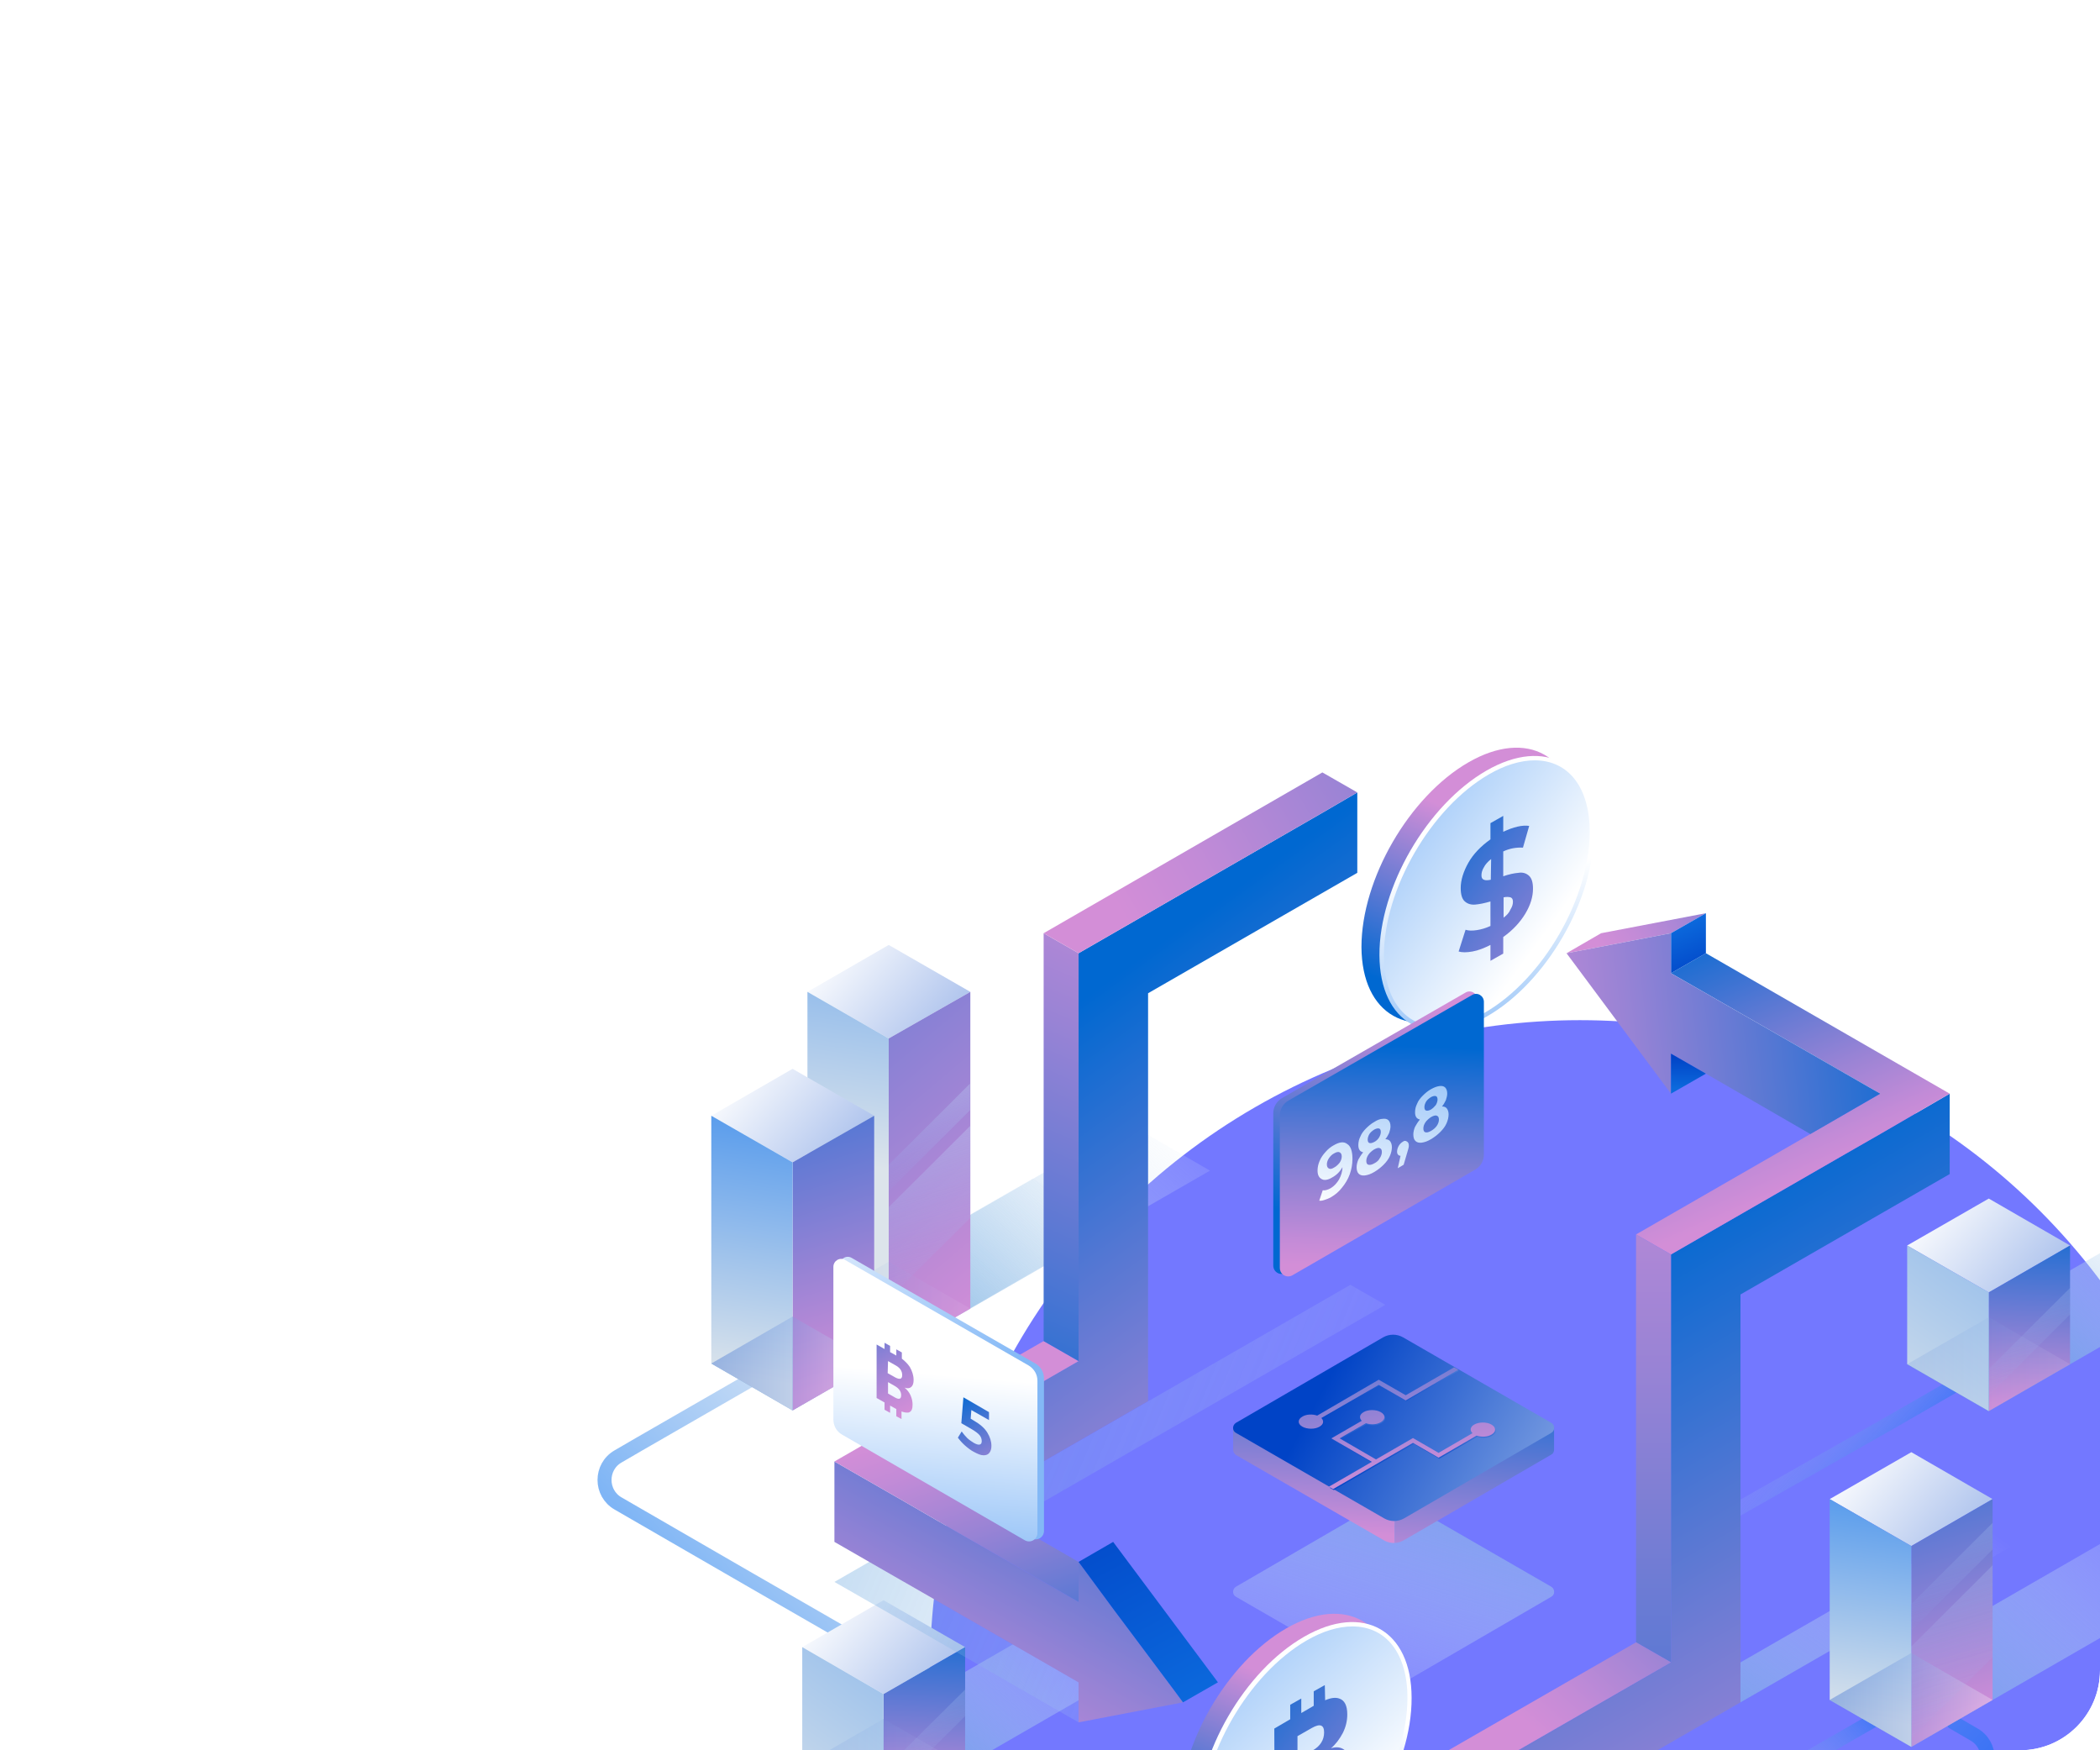 <svg width="210" height="175" viewBox="0 0 210 175" fill="none" xmlns="http://www.w3.org/2000/svg">
<g opacity="0.7">
<g clip-path="url(#clip0_208_1690)">
<g filter="url(#filter0_f_208_1690)">
<circle cx="158" cy="167" r="65" fill="#373FFF"/>
</g>
</g>
</g>
<g clip-path="url(#clip1_208_1690)">
<path opacity="0.5" d="M125.632 193.357L145.517 204.811C147.212 205.811 149.321 205.811 151.051 204.811L184.319 185.663L197.391 178.142C199.224 177.107 199.224 174.451 197.391 173.416L195.316 172.208" stroke="url(#paint0_linear_208_1690)" stroke-width="1.4" stroke-miterlimit="10" stroke-linecap="round" stroke-linejoin="round"/>
<path opacity="0.5" d="M190.129 189.355L177.783 182.248C175.95 181.213 175.95 178.556 177.783 177.521L179.858 176.314L188.192 171.518" stroke="url(#paint1_linear_208_1690)" stroke-width="1.4" stroke-miterlimit="10" stroke-linecap="round" stroke-linejoin="round"/>
<path opacity="0.5" d="M90.116 166.653L74.9 157.89L61.827 150.335C59.995 149.3 59.995 146.643 61.827 145.608L63.902 144.401L86.554 131.36" stroke="url(#paint2_linear_208_1690)" stroke-width="1.4" stroke-miterlimit="10" stroke-linecap="round" stroke-linejoin="round"/>
<path opacity="0.5" d="M173.599 150.991L188.677 142.435L201.023 135.328C202.855 134.293 202.855 131.636 201.023 130.601L198.948 129.394L190.613 124.598" stroke="url(#paint3_linear_208_1690)" stroke-width="1.4" stroke-miterlimit="10" stroke-linecap="round" stroke-linejoin="round"/>
<path d="M80.225 176.555L112.353 158.029L120.48 162.721L88.352 181.247L80.225 176.555Z" fill="url(#paint4_linear_208_1690)"/>
<path d="M88.352 169.379L80.225 164.687L88.352 159.995L96.514 164.687L88.352 169.379Z" fill="url(#paint5_linear_208_1690)"/>
<path d="M88.352 169.379V181.247L96.514 176.555V164.687L88.352 169.379Z" fill="url(#paint6_linear_208_1690)"/>
<path d="M88.352 169.379L80.225 164.687V176.555L88.352 181.247V169.379Z" fill="url(#paint7_linear_208_1690)"/>
<path opacity="0.09" d="M88.352 181.247L80.225 176.555L88.352 171.863L96.514 176.555L88.352 181.247Z" fill="url(#paint8_linear_208_1690)"/>
<g opacity="0.4">
<path d="M96.514 168.931L88.352 177.038V179.695L96.514 171.587V168.931Z" fill="url(#paint9_linear_208_1690)"/>
</g>
<path d="M155.131 158.649L140.295 150.093C139.673 149.748 138.947 149.748 138.324 150.093L123.592 158.649C123.212 158.891 123.212 159.443 123.592 159.65L138.428 168.206C139.05 168.551 139.777 168.551 140.399 168.206L155.131 159.65C155.512 159.443 155.512 158.891 155.131 158.649Z" fill="url(#paint10_linear_208_1690)"/>
<path opacity="0.4" d="M138.532 130.463L135.039 128.462L104.364 146.126L83.442 158.167L90.427 162.169L93.885 164.17L107.857 172.208V168.206L97.378 162.169L93.885 160.168L90.427 158.167L107.857 148.127L138.532 130.463Z" fill="url(#paint11_linear_208_1690)"/>
<path d="M170.59 168.206L201.264 150.542L204.723 152.543L174.048 170.207L170.59 168.206Z" fill="url(#paint12_linear_208_1690)"/>
<path d="M71.13 136.328L103.257 117.836L111.384 122.494L79.257 141.02L71.13 136.328Z" fill="url(#paint13_linear_208_1690)"/>
<path d="M80.744 130.843L112.871 112.351L120.998 117.043L88.871 135.535L80.744 130.843Z" fill="url(#paint14_linear_208_1690)"/>
<path d="M88.871 103.829L80.744 99.171L88.871 94.48L97.033 99.171L88.871 103.829Z" fill="url(#paint15_linear_208_1690)"/>
<path d="M88.871 103.829V135.535L97.033 130.843V99.171L88.871 103.829Z" fill="url(#paint16_linear_208_1690)"/>
<path d="M88.871 103.829L80.744 99.171V130.843L88.871 135.535V103.829Z" fill="url(#paint17_linear_208_1690)"/>
<path opacity="0.07" d="M88.871 135.535L80.744 130.843L88.871 126.151L97.033 130.843L88.871 135.535Z" fill="url(#paint18_linear_208_1690)"/>
<path opacity="0.6" d="M96.998 108.349L88.871 116.456V119.113L96.998 111.005V108.349Z" fill="url(#paint19_linear_208_1690)"/>
<path opacity="0.6" d="M97.033 112.557L88.871 120.699V129.876L97.033 121.769V112.557Z" fill="url(#paint20_linear_208_1690)"/>
<path d="M107.857 172.208V168.206L83.442 154.164V146.126L90.427 150.128L93.885 152.129L107.857 160.167V156.165L111.315 160.857L117.436 169.034L118.301 170.207L107.857 172.208Z" fill="url(#paint21_linear_208_1690)"/>
<path d="M135.73 79.231V87.269L114.808 99.309V140.088L97.378 150.128L93.885 148.127L90.427 146.126L107.857 136.086V95.308L132.238 81.266L135.73 79.231Z" fill="url(#paint22_linear_208_1690)"/>
<path d="M97.378 150.128L107.857 156.165V160.167L93.885 152.129L90.427 150.128L83.442 146.126L104.364 134.085L107.857 136.086L90.427 146.126L93.885 148.127L97.378 150.128Z" fill="url(#paint23_linear_208_1690)"/>
<path d="M107.857 95.308V136.087L104.364 134.086V93.306L107.857 95.308Z" fill="url(#paint24_linear_208_1690)"/>
<path d="M135.73 79.231L132.238 81.266L107.857 95.308L104.364 93.306L132.238 77.23L135.73 79.231Z" fill="url(#paint25_linear_208_1690)"/>
<path d="M121.794 168.206L118.301 170.207L117.436 169.034L111.315 160.858L107.857 156.166L111.315 154.165L121.794 168.206Z" fill="url(#paint26_linear_208_1690)"/>
<path d="M194.971 109.349V117.387L174.048 129.428V170.207L146.174 186.284V178.245L167.097 166.205V125.426L184.527 115.386L188.019 113.385L194.971 109.349Z" fill="url(#paint27_linear_208_1690)"/>
<path d="M170.59 91.305L167.097 93.306L161.01 94.48L156.653 95.308L160.111 93.306L170.59 91.305Z" fill="url(#paint28_linear_208_1690)"/>
<path d="M194.97 109.349L188.019 113.385L184.526 115.386L167.097 125.426L163.604 123.425L181.034 113.385L188.019 109.349L170.59 99.309L167.097 97.308L170.59 95.308L194.97 109.349Z" fill="url(#paint29_linear_208_1690)"/>
<path d="M167.097 125.426V166.205L163.604 164.204V123.425L167.097 125.426Z" fill="url(#paint30_linear_208_1690)"/>
<path d="M167.097 166.205L146.174 178.245L142.682 176.244L163.604 164.204L167.097 166.205Z" fill="url(#paint31_linear_208_1690)"/>
<path d="M170.59 91.305V95.308L167.097 97.308V93.306L170.59 91.305Z" fill="url(#paint32_linear_208_1690)"/>
<path d="M188.019 109.349L181.034 113.386L170.59 107.348L167.097 105.347V109.349L156.653 95.308L161.01 94.48L167.097 93.306V97.308L170.59 99.309L188.019 109.349Z" fill="url(#paint33_linear_208_1690)"/>
<path d="M167.097 109.349L170.59 107.348L167.097 105.347V109.349Z" fill="url(#paint34_linear_208_1690)"/>
<path d="M146.832 76.229C152.745 72.814 157.587 75.539 157.587 82.335C157.621 89.132 152.814 97.412 146.901 100.793C140.987 104.208 136.18 101.448 136.146 94.686C136.146 87.89 140.918 79.644 146.832 76.229Z" fill="url(#paint35_linear_208_1690)"/>
<path d="M148.63 77.057C154.543 73.641 159.385 76.367 159.385 83.163C159.42 89.96 154.613 98.24 148.699 101.621C142.785 105.036 137.978 102.276 137.944 95.514C137.909 88.718 142.716 80.472 148.63 77.057Z" fill="url(#paint36_linear_208_1690)"/>
<path d="M143.892 102.656C145.31 102.656 146.866 102.173 148.492 101.241C154.301 97.895 158.97 89.787 158.97 83.163C158.97 78.748 156.861 76.022 153.471 76.022C152.054 76.022 150.463 76.505 148.872 77.436C143.097 80.783 138.393 88.891 138.393 95.514C138.393 99.93 140.503 102.656 143.892 102.656Z" fill="url(#paint37_linear_208_1690)"/>
<path d="M150.359 91.754V89.719C150.67 89.65 150.878 89.684 151.051 89.719C151.224 89.787 151.293 89.925 151.293 90.167C151.293 90.409 151.224 90.65 151.051 90.926C150.912 91.271 150.67 91.513 150.359 91.754ZM149.079 87.959C148.768 88.028 148.526 88.028 148.388 87.959C148.215 87.89 148.146 87.752 148.146 87.51C148.146 87.269 148.215 86.993 148.388 86.717C148.526 86.441 148.768 86.165 149.114 85.889L149.079 87.959ZM150.324 81.576L149.045 82.301V83.922C148.077 84.612 147.316 85.406 146.832 86.269C146.347 87.131 146.071 87.993 146.071 88.787C146.071 89.442 146.209 89.891 146.486 90.132C146.762 90.374 147.108 90.478 147.523 90.443C147.938 90.409 148.457 90.305 149.045 90.132V92.582C148.595 92.789 148.146 92.927 147.696 92.996C147.247 93.065 146.866 93.065 146.555 92.962L145.863 95.135C146.209 95.239 146.659 95.239 147.247 95.135C147.834 95.031 148.422 94.79 149.045 94.48V96.067L150.324 95.342V93.686C151.293 92.996 152.019 92.203 152.538 91.34C153.056 90.478 153.299 89.65 153.299 88.856C153.299 88.201 153.16 87.787 152.884 87.545C152.607 87.303 152.261 87.2 151.846 87.269C151.431 87.303 150.912 87.407 150.324 87.614V85.13C150.982 84.82 151.639 84.716 152.296 84.751L152.918 82.577C152.226 82.474 151.362 82.68 150.324 83.163V81.576Z" fill="url(#paint38_linear_208_1690)"/>
<path d="M128.607 162.824C134.52 159.409 139.362 162.134 139.362 168.931C139.396 175.727 134.589 184.007 128.676 187.388C122.762 190.804 117.955 188.044 117.921 181.282C117.921 174.485 122.693 166.24 128.607 162.824Z" fill="url(#paint39_linear_208_1690)"/>
<path d="M130.405 163.652C136.318 160.237 141.16 162.962 141.16 169.759C141.195 176.555 136.388 184.835 130.474 188.216C124.56 191.632 119.753 188.872 119.719 182.11C119.684 175.313 124.457 167.068 130.405 163.652Z" fill="url(#paint40_linear_208_1690)"/>
<path d="M125.667 189.251C127.085 189.251 128.641 188.768 130.267 187.837C136.076 184.49 140.745 176.383 140.745 169.759C140.745 165.343 138.636 162.617 135.246 162.617C133.829 162.617 132.238 163.1 130.647 164.032C124.872 167.378 120.168 175.486 120.168 182.11C120.168 186.526 122.278 189.251 125.667 189.251Z" fill="url(#paint41_linear_208_1690)"/>
<path d="M129.748 180.143V177.728L131.339 176.797C131.754 176.555 132.065 176.486 132.272 176.59C132.48 176.693 132.618 176.9 132.618 177.314C132.618 178.108 132.203 178.729 131.373 179.212L129.748 180.143ZM129.748 175.9V173.588L131.2 172.76C131.996 172.312 132.411 172.45 132.411 173.209C132.411 173.968 132.03 174.589 131.235 175.037L129.748 175.9ZM132.48 168.482L131.373 169.103V170.552L130.128 171.277V169.828L129.022 170.449V171.898L127.431 172.829L127.465 183.559L129.056 182.627V183.869L130.163 183.248V182.006L131.408 181.282V182.524L132.514 181.903V180.626C133.171 180.143 133.725 179.591 134.14 178.97C134.659 178.142 134.935 177.28 134.935 176.348C134.935 175.727 134.762 175.279 134.451 174.968C134.105 174.692 133.656 174.623 133.102 174.796C133.586 174.382 133.967 173.864 134.278 173.278C134.589 172.657 134.728 172.036 134.728 171.415C134.728 170.518 134.451 170 133.932 169.828C133.552 169.69 133.068 169.759 132.514 170L132.48 168.482Z" fill="url(#paint42_linear_208_1690)"/>
<path d="M182.97 169.965L215.098 151.439L223.259 156.131L191.132 174.657L182.97 169.965Z" fill="url(#paint43_linear_208_1690)"/>
<path d="M191.132 154.578L182.97 149.886L191.132 145.194L199.259 149.886L191.132 154.578Z" fill="url(#paint44_linear_208_1690)"/>
<path d="M191.132 154.578V174.657L199.259 169.965V149.886L191.132 154.578Z" fill="url(#paint45_linear_208_1690)"/>
<path d="M191.132 154.578L182.97 149.886V169.965L191.132 174.657V154.578Z" fill="url(#paint46_linear_208_1690)"/>
<path opacity="0.29" d="M191.132 174.657L182.97 169.965L191.132 165.273L199.259 169.965L191.132 174.657Z" fill="url(#paint47_linear_208_1690)"/>
<g opacity="0.4">
<path d="M199.259 152.267L191.097 160.409V163.065L199.259 154.923V152.267Z" fill="url(#paint48_linear_208_1690)"/>
<path d="M199.259 156.51L191.097 164.653V173.83L199.259 165.688V156.51Z" fill="url(#paint49_linear_208_1690)"/>
</g>
<path d="M79.257 116.214L71.13 111.557L79.257 106.865L87.418 111.557L79.257 116.214Z" fill="url(#paint50_linear_208_1690)"/>
<path d="M79.257 116.215V141.02L87.419 136.328V111.557L79.257 116.215Z" fill="url(#paint51_linear_208_1690)"/>
<path d="M79.257 116.215L71.13 111.557V136.328L79.257 141.02V116.215Z" fill="url(#paint52_linear_208_1690)"/>
<path opacity="0.29" d="M79.257 141.02L71.13 136.328L79.257 131.636L87.418 136.328L79.257 141.02Z" fill="url(#paint53_linear_208_1690)"/>
<path d="M138.324 135.914L126.497 142.78H123.315V144.953C123.315 145.16 123.419 145.333 123.592 145.471L138.428 154.027C138.739 154.199 139.12 154.303 139.465 154.268V135.673C139.085 135.604 138.705 135.707 138.324 135.914Z" fill="url(#paint54_linear_208_1690)"/>
<path d="M152.226 142.779L140.295 135.914C140.053 135.776 139.777 135.672 139.465 135.672V154.268C139.777 154.268 140.088 154.164 140.399 153.992L155.131 145.436C155.339 145.332 155.408 145.125 155.408 144.918V142.745H152.226V142.779Z" fill="url(#paint55_linear_208_1690)"/>
<path d="M155.131 142.262L140.295 133.706C139.673 133.361 138.947 133.361 138.324 133.706L123.592 142.262C123.212 142.504 123.212 143.056 123.592 143.263L138.428 151.819C139.05 152.164 139.777 152.164 140.399 151.819L155.131 143.263C155.512 143.056 155.512 142.469 155.131 142.262Z" fill="url(#paint56_linear_208_1690)"/>
<g opacity="0.86">
<path d="M149.218 142.538C148.734 142.262 147.973 142.262 147.489 142.538C147.074 142.779 147.039 143.124 147.316 143.4L143.927 145.367L141.367 143.883L137.667 146.022L134.036 143.918L136.664 142.4C137.148 142.572 137.771 142.538 138.151 142.296C138.635 142.02 138.635 141.572 138.151 141.296C137.667 141.02 136.872 141.02 136.422 141.296C136.007 141.537 135.973 141.882 136.249 142.158L133.206 143.918L137.252 146.264L132.964 148.748L133.379 148.989L141.367 144.366L143.927 145.85L147.731 143.642C148.215 143.814 148.837 143.78 149.218 143.538C149.702 143.262 149.702 142.814 149.218 142.538Z" fill="url(#paint57_linear_208_1690)"/>
<path d="M145.898 137.053L145.483 136.811L140.641 139.606L137.944 138.053L131.788 141.607C131.304 141.434 130.681 141.469 130.301 141.71C129.817 141.986 129.817 142.435 130.301 142.711C130.785 142.987 131.581 142.987 132.03 142.711C132.445 142.469 132.48 142.124 132.203 141.848L137.944 138.536L140.641 140.089L145.898 137.053Z" fill="url(#paint58_linear_208_1690)"/>
</g>
<path d="M149.148 142.434C148.664 142.158 147.904 142.158 147.419 142.434C147.004 142.676 146.97 143.021 147.246 143.297L143.857 145.263L141.298 143.78L137.598 145.919L133.967 143.814L136.595 142.296C137.079 142.469 137.702 142.434 138.082 142.193C138.566 141.917 138.566 141.468 138.082 141.192C137.598 140.916 136.802 140.916 136.353 141.192C135.938 141.434 135.903 141.779 136.18 142.055L133.137 143.814L137.183 146.16L132.895 148.644L133.31 148.886L141.298 144.263L143.857 145.746L147.661 143.538C148.146 143.711 148.768 143.676 149.148 143.435C149.633 143.159 149.633 142.71 149.148 142.434Z" fill="url(#paint59_linear_208_1690)"/>
<path d="M145.829 136.949L145.414 136.708L140.572 139.502L137.875 137.95L131.719 141.538C131.235 141.365 130.612 141.4 130.232 141.641C129.748 141.917 129.748 142.366 130.232 142.642C130.716 142.918 131.511 142.918 131.961 142.642C132.376 142.4 132.41 142.055 132.134 141.779L137.875 138.467L140.572 140.02L145.829 136.949Z" fill="url(#paint60_linear_208_1690)"/>
<path d="M127.327 111.316V126.53C127.327 127.186 128.019 127.6 128.606 127.255L146.866 116.698C147.419 116.387 147.731 115.801 147.731 115.18V99.93C147.731 99.309 147.074 98.93 146.555 99.24L128.191 109.798C127.638 110.143 127.327 110.695 127.327 111.316Z" fill="url(#paint61_linear_208_1690)"/>
<path d="M127.984 111.557V126.772C127.984 127.427 128.676 127.841 129.264 127.496L147.523 116.939C148.077 116.629 148.388 116.042 148.388 115.421V100.172C148.388 99.551 147.731 99.171 147.212 99.482L128.849 110.039C128.295 110.35 127.984 110.936 127.984 111.557Z" fill="url(#paint62_linear_208_1690)"/>
<path d="M133.414 116.732C133.206 116.87 133.033 116.905 132.895 116.836C132.756 116.767 132.687 116.629 132.687 116.422C132.687 116.215 132.756 116.008 132.895 115.801C133.033 115.594 133.206 115.421 133.414 115.318C133.656 115.18 133.828 115.145 133.967 115.214C134.105 115.283 134.174 115.421 134.174 115.628C134.174 115.835 134.105 116.042 133.967 116.249C133.794 116.456 133.621 116.629 133.414 116.732ZM133.344 114.524C133.033 114.697 132.791 114.904 132.549 115.18C132.307 115.456 132.099 115.732 131.961 116.077C131.823 116.387 131.754 116.732 131.754 117.043C131.754 117.353 131.823 117.56 131.961 117.733C132.099 117.871 132.272 117.974 132.48 117.974C132.687 117.974 132.929 117.905 133.206 117.733C133.656 117.491 134.001 117.146 134.243 116.698C134.243 117.146 134.105 117.56 133.898 117.94C133.69 118.285 133.414 118.595 133.068 118.802C132.756 118.975 132.48 119.044 132.272 119.009L131.926 120.044C132.065 120.079 132.238 120.044 132.445 119.975C132.653 119.906 132.86 119.837 133.102 119.699C133.517 119.458 133.898 119.147 134.209 118.733C134.52 118.354 134.797 117.905 134.97 117.422C135.143 116.939 135.246 116.422 135.246 115.87C135.246 115.111 135.073 114.593 134.728 114.386C134.382 114.11 133.932 114.179 133.344 114.524Z" fill="url(#paint63_linear_208_1690)"/>
<path d="M137.425 116.318C137.183 116.456 137.01 116.49 136.837 116.456C136.699 116.421 136.63 116.283 136.63 116.076C136.63 115.869 136.699 115.662 136.837 115.455C136.976 115.248 137.183 115.076 137.391 114.938C137.633 114.8 137.84 114.731 137.978 114.8C138.117 114.834 138.186 114.972 138.186 115.179C138.186 115.386 138.117 115.593 137.978 115.8C137.875 116.007 137.702 116.18 137.425 116.318ZM137.425 114.179C137.218 114.282 137.079 114.317 136.941 114.282C136.837 114.248 136.768 114.144 136.768 113.937C136.768 113.765 136.837 113.558 136.941 113.385C137.045 113.213 137.218 113.075 137.425 112.937C137.633 112.833 137.771 112.799 137.909 112.833C138.013 112.868 138.082 112.971 138.082 113.178C138.082 113.351 138.013 113.558 137.909 113.73C137.805 113.903 137.633 114.075 137.425 114.179ZM137.425 112.178C137.114 112.35 136.837 112.592 136.595 112.833C136.353 113.075 136.146 113.351 136.042 113.627C135.903 113.903 135.834 114.179 135.834 114.489C135.834 114.696 135.869 114.869 135.973 115.007C136.042 115.11 136.18 115.179 136.318 115.214C136.111 115.455 135.973 115.697 135.834 115.938C135.731 116.18 135.661 116.456 135.661 116.697C135.661 117.008 135.731 117.215 135.869 117.353C136.007 117.491 136.215 117.56 136.491 117.525C136.768 117.491 137.079 117.387 137.425 117.18C137.771 116.973 138.082 116.732 138.359 116.456C138.635 116.18 138.843 115.904 138.981 115.593C139.12 115.283 139.189 114.972 139.189 114.696C139.189 114.455 139.12 114.248 139.016 114.11C138.912 113.972 138.739 113.903 138.532 113.903C138.705 113.696 138.808 113.489 138.912 113.282C138.981 113.075 139.05 112.833 139.05 112.626C139.05 112.35 138.981 112.143 138.843 112.005C138.705 111.867 138.497 111.833 138.255 111.867C138.048 111.867 137.736 111.971 137.425 112.178Z" fill="url(#paint64_linear_208_1690)"/>
<path d="M140.295 114.145C140.123 114.248 139.984 114.386 139.88 114.559C139.777 114.731 139.708 114.938 139.708 115.145C139.708 115.283 139.742 115.387 139.811 115.456C139.88 115.525 139.95 115.559 140.053 115.559L139.777 116.801L140.365 116.456L140.71 115.283C140.78 115.076 140.814 114.904 140.849 114.8C140.883 114.697 140.883 114.593 140.883 114.524C140.883 114.317 140.814 114.214 140.71 114.145C140.572 114.041 140.434 114.041 140.295 114.145Z" fill="url(#paint65_linear_208_1690)"/>
<path d="M143.097 113.075C142.855 113.213 142.682 113.248 142.543 113.213C142.405 113.179 142.336 113.041 142.336 112.834C142.336 112.627 142.405 112.42 142.543 112.213C142.682 112.006 142.889 111.833 143.097 111.695C143.339 111.557 143.546 111.488 143.685 111.557C143.823 111.592 143.892 111.73 143.892 111.937C143.892 112.144 143.823 112.351 143.685 112.558C143.546 112.765 143.339 112.937 143.097 113.075ZM143.097 110.936C142.889 111.04 142.751 111.074 142.612 111.04C142.509 111.005 142.44 110.902 142.44 110.695C142.44 110.522 142.509 110.315 142.612 110.143C142.716 109.97 142.889 109.832 143.097 109.694C143.304 109.591 143.442 109.556 143.581 109.591C143.685 109.625 143.754 109.729 143.754 109.936C143.754 110.108 143.685 110.315 143.581 110.488C143.442 110.66 143.304 110.798 143.097 110.936ZM143.097 108.901C142.785 109.073 142.509 109.315 142.267 109.556C142.025 109.798 141.817 110.074 141.713 110.35C141.575 110.626 141.506 110.902 141.506 111.212C141.506 111.419 141.54 111.592 141.644 111.73C141.713 111.833 141.852 111.902 141.99 111.937C141.782 112.178 141.644 112.42 141.506 112.661C141.402 112.903 141.333 113.179 141.333 113.42C141.333 113.731 141.402 113.938 141.54 114.076C141.679 114.214 141.886 114.283 142.163 114.248C142.44 114.214 142.751 114.11 143.097 113.903C143.442 113.696 143.754 113.455 144.03 113.179C144.307 112.903 144.514 112.627 144.653 112.316C144.791 112.006 144.86 111.695 144.86 111.419C144.86 111.178 144.791 110.971 144.687 110.833C144.584 110.695 144.411 110.626 144.203 110.626C144.376 110.419 144.48 110.212 144.584 110.005C144.653 109.798 144.722 109.556 144.722 109.349C144.722 109.073 144.653 108.866 144.514 108.728C144.376 108.59 144.169 108.556 143.927 108.59C143.685 108.625 143.408 108.728 143.097 108.901Z" fill="url(#paint66_linear_208_1690)"/>
<path d="M104.399 137.846V153.06C104.399 153.716 103.707 154.13 103.119 153.785L84.86 143.228C84.306 142.917 83.995 142.331 83.995 141.71V126.461C83.995 125.84 84.652 125.46 85.171 125.771L103.534 136.328C104.087 136.638 104.399 137.225 104.399 137.846Z" fill="url(#paint67_linear_208_1690)"/>
<path d="M103.742 138.053V153.267C103.742 153.923 103.05 154.337 102.462 153.992L84.203 143.435C83.649 143.124 83.338 142.538 83.338 141.917V126.668C83.338 126.047 83.995 125.667 84.514 125.978L102.877 136.535C103.43 136.88 103.742 137.432 103.742 138.053Z" fill="url(#paint68_linear_208_1690)"/>
<path d="M88.802 136.086L89.597 136.535C90.012 136.776 90.22 137.087 90.22 137.501C90.22 137.708 90.151 137.811 90.047 137.846C89.943 137.88 89.77 137.846 89.563 137.742L88.767 137.294L88.802 136.086ZM88.802 138.191L89.528 138.605C89.909 138.846 90.116 139.122 90.116 139.502C90.116 139.881 89.909 139.95 89.528 139.743L88.802 139.329V138.191ZM90.151 141.882V141.123C90.427 141.227 90.669 141.261 90.877 141.227C91.154 141.123 91.257 140.882 91.257 140.433C91.257 140.123 91.188 139.812 91.05 139.502C90.912 139.191 90.704 138.95 90.462 138.743C90.739 138.846 90.981 138.812 91.119 138.674C91.292 138.536 91.361 138.294 91.361 137.984C91.361 137.535 91.223 137.087 90.981 136.673C90.773 136.362 90.496 136.086 90.185 135.845V135.224L89.632 134.913V135.534L89.01 135.189V134.568L88.456 134.258V134.879L87.661 134.43V139.778L88.456 140.226V140.951L89.01 141.261V140.537L89.632 140.882V141.606L90.151 141.882Z" fill="url(#paint69_linear_208_1690)"/>
<path d="M98.9 141.192L96.341 139.709L96.133 142.296L97.206 142.917C97.551 143.124 97.828 143.331 97.966 143.504C98.105 143.676 98.174 143.883 98.174 144.09C98.174 144.297 98.105 144.401 97.966 144.435C97.828 144.47 97.621 144.401 97.378 144.263C97.171 144.125 96.929 143.987 96.721 143.78C96.514 143.573 96.341 143.366 96.168 143.124L95.788 143.745C95.995 144.021 96.237 144.297 96.514 144.539C96.79 144.78 97.102 145.022 97.378 145.16C97.759 145.367 98.07 145.505 98.347 145.505C98.623 145.505 98.796 145.436 98.935 145.263C99.073 145.091 99.142 144.849 99.142 144.573C99.142 144.125 99.004 143.676 98.727 143.228C98.451 142.779 98.001 142.4 97.413 142.055L97.067 141.848L97.136 140.985L98.9 141.986V141.192Z" fill="url(#paint70_linear_208_1690)"/>
<path d="M190.717 136.397L222.844 117.905L231.006 122.563L198.878 141.089L190.717 136.397Z" fill="url(#paint71_linear_208_1690)"/>
<path d="M198.878 129.221L190.717 124.529L198.878 119.837L207.005 124.529L198.878 129.221Z" fill="url(#paint72_linear_208_1690)"/>
<path d="M198.878 129.221V141.089L207.005 136.397V124.529L198.878 129.221Z" fill="url(#paint73_linear_208_1690)"/>
<path d="M198.878 129.221L190.717 124.529V136.397L198.878 141.089V129.221Z" fill="url(#paint74_linear_208_1690)"/>
<path opacity="0.09" d="M198.878 141.089L190.717 136.397L198.878 131.705L207.005 136.397L198.878 141.089Z" fill="url(#paint75_linear_208_1690)"/>
<g opacity="0.4">
<path d="M207.005 128.773L198.878 136.88V139.537L207.005 131.429V128.773Z" fill="url(#paint76_linear_208_1690)"/>
</g>
</g>
<defs>
<filter id="filter0_f_208_1690" x="-15" y="-6" width="346" height="346" filterUnits="userSpaceOnUse" color-interpolation-filters="sRGB">
<feFlood flood-opacity="0" result="BackgroundImageFix"/>
<feBlend mode="normal" in="SourceGraphic" in2="BackgroundImageFix" result="shape"/>
<feGaussianBlur stdDeviation="54" result="effect1_foregroundBlur_208_1690"/>
</filter>
<linearGradient id="paint0_linear_208_1690" x1="146.516" y1="169.857" x2="178.928" y2="199.127" gradientUnits="userSpaceOnUse">
<stop offset="0.025" stop-color="#DCE4EB"/>
<stop offset="0.67" stop-color="#4C95EC"/>
<stop offset="1" stop-color="#006CED"/>
</linearGradient>
<linearGradient id="paint1_linear_208_1690" x1="192.407" y1="175.802" x2="180.878" y2="186.213" gradientUnits="userSpaceOnUse">
<stop stop-color="#006CED"/>
<stop offset="0.33" stop-color="#4C95EC" stop-opacity="0.661"/>
<stop offset="0.975" stop-color="#DCE4EB" stop-opacity="0"/>
</linearGradient>
<linearGradient id="paint2_linear_208_1690" x1="94.302" y1="139.597" x2="70.783" y2="160.836" gradientUnits="userSpaceOnUse">
<stop offset="0.025" stop-color="#DCE4EB"/>
<stop offset="0.67" stop-color="#4C95EC"/>
<stop offset="1" stop-color="#006CED"/>
</linearGradient>
<linearGradient id="paint3_linear_208_1690" x1="180.919" y1="134.996" x2="192.448" y2="145.407" gradientUnits="userSpaceOnUse">
<stop offset="0.025" stop-color="#DCE4EB" stop-opacity="0"/>
<stop offset="0.67" stop-color="#4C95EC" stop-opacity="0.661"/>
<stop offset="1" stop-color="#006CED"/>
</linearGradient>
<linearGradient id="paint4_linear_208_1690" x1="87.226" y1="184.357" x2="109.95" y2="158.773" gradientUnits="userSpaceOnUse">
<stop offset="0.025" stop-color="#4591D7"/>
<stop offset="0.786" stop-color="#D6E6F6" stop-opacity="0.219"/>
<stop offset="1" stop-color="white" stop-opacity="0"/>
</linearGradient>
<linearGradient id="paint5_linear_208_1690" x1="118.09" y1="190.657" x2="82.602" y2="159.498" gradientUnits="userSpaceOnUse">
<stop offset="0.025" stop-color="#0043C6"/>
<stop offset="0.582" stop-color="#90ADE6"/>
<stop offset="1" stop-color="white"/>
</linearGradient>
<linearGradient id="paint6_linear_208_1690" x1="93.071" y1="160.425" x2="92.038" y2="180.796" gradientUnits="userSpaceOnUse">
<stop offset="0.025" stop-color="#0068D1"/>
<stop offset="0.697" stop-color="#9082D5"/>
<stop offset="1" stop-color="#D38ED7"/>
</linearGradient>
<linearGradient id="paint7_linear_208_1690" x1="75.063" y1="185.787" x2="118.533" y2="125.094" gradientUnits="userSpaceOnUse">
<stop offset="0.025" stop-color="#DCE4EB"/>
<stop offset="0.67" stop-color="#4C95EC"/>
<stop offset="1" stop-color="#006CED"/>
</linearGradient>
<linearGradient id="paint8_linear_208_1690" x1="80.224" y1="176.552" x2="96.502" y2="176.552" gradientUnits="userSpaceOnUse">
<stop offset="0.025" stop-color="#0043C6"/>
<stop offset="0.582" stop-color="#90ADE6"/>
<stop offset="1" stop-color="white"/>
</linearGradient>
<linearGradient id="paint9_linear_208_1690" x1="88.754" y1="161.715" x2="93.792" y2="179.064" gradientUnits="userSpaceOnUse">
<stop offset="0.025" stop-color="white"/>
<stop offset="1" stop-color="#83B8F6" stop-opacity="0"/>
</linearGradient>
<linearGradient id="paint10_linear_208_1690" x1="146.782" y1="134.007" x2="134.682" y2="175.275" gradientUnits="userSpaceOnUse">
<stop offset="0.025" stop-color="#4591D7"/>
<stop offset="0.786" stop-color="#D6E6F6" stop-opacity="0.219"/>
<stop offset="1" stop-color="white" stop-opacity="0"/>
</linearGradient>
<linearGradient id="paint11_linear_208_1690" x1="81.659" y1="133.856" x2="145.864" y2="160.58" gradientUnits="userSpaceOnUse">
<stop offset="0.025" stop-color="#4591D7"/>
<stop offset="0.786" stop-color="#D6E6F6" stop-opacity="0.219"/>
<stop offset="1" stop-color="white" stop-opacity="0"/>
</linearGradient>
<linearGradient id="paint12_linear_208_1690" x1="168.688" y1="186.995" x2="194.838" y2="150.12" gradientUnits="userSpaceOnUse">
<stop offset="0.025" stop-color="#4591D7"/>
<stop offset="0.786" stop-color="#D6E6F6" stop-opacity="0.219"/>
<stop offset="1" stop-color="white" stop-opacity="0"/>
</linearGradient>
<linearGradient id="paint13_linear_208_1690" x1="72.535" y1="150.398" x2="108.261" y2="110.175" gradientUnits="userSpaceOnUse">
<stop offset="0.025" stop-color="#4591D7"/>
<stop offset="0.786" stop-color="#D6E6F6" stop-opacity="0.219"/>
<stop offset="1" stop-color="white" stop-opacity="0"/>
</linearGradient>
<linearGradient id="paint14_linear_208_1690" x1="82.152" y1="144.913" x2="117.877" y2="104.69" gradientUnits="userSpaceOnUse">
<stop offset="0.025" stop-color="#4591D7"/>
<stop offset="0.786" stop-color="#D6E6F6" stop-opacity="0.219"/>
<stop offset="1" stop-color="white" stop-opacity="0"/>
</linearGradient>
<linearGradient id="paint15_linear_208_1690" x1="118.607" y1="125.132" x2="83.119" y2="93.973" gradientUnits="userSpaceOnUse">
<stop offset="0.025" stop-color="#0043C6"/>
<stop offset="0.582" stop-color="#90ADE6"/>
<stop offset="1" stop-color="white"/>
</linearGradient>
<linearGradient id="paint16_linear_208_1690" x1="50.393" y1="67.285" x2="102.422" y2="128.779" gradientUnits="userSpaceOnUse">
<stop offset="0.025" stop-color="#0068D1"/>
<stop offset="0.697" stop-color="#9082D5"/>
<stop offset="1" stop-color="#D38ED7"/>
</linearGradient>
<linearGradient id="paint17_linear_208_1690" x1="84.754" y1="117.729" x2="92.677" y2="63.861" gradientUnits="userSpaceOnUse">
<stop offset="0.025" stop-color="#DCE4EB"/>
<stop offset="0.67" stop-color="#4C95EC"/>
<stop offset="1" stop-color="#006CED"/>
</linearGradient>
<linearGradient id="paint18_linear_208_1690" x1="80.741" y1="130.843" x2="97.019" y2="130.843" gradientUnits="userSpaceOnUse">
<stop offset="0.025" stop-color="#0043C6"/>
<stop offset="0.582" stop-color="#90ADE6"/>
<stop offset="1" stop-color="white"/>
</linearGradient>
<linearGradient id="paint19_linear_208_1690" x1="89.266" y1="101.135" x2="94.304" y2="118.484" gradientUnits="userSpaceOnUse">
<stop offset="0.025" stop-color="white"/>
<stop offset="1" stop-color="#83B8F6" stop-opacity="0"/>
</linearGradient>
<linearGradient id="paint20_linear_208_1690" x1="86.416" y1="98.851" x2="95.362" y2="129.662" gradientUnits="userSpaceOnUse">
<stop offset="0.025" stop-color="white"/>
<stop offset="1" stop-color="#83B8F6" stop-opacity="0"/>
</linearGradient>
<linearGradient id="paint21_linear_208_1690" x1="113.801" y1="134.501" x2="89.657" y2="178.907" gradientUnits="userSpaceOnUse">
<stop offset="0.025" stop-color="#0068D1"/>
<stop offset="0.346" stop-color="#5377D3"/>
<stop offset="0.636" stop-color="#9883D5"/>
<stop offset="0.844" stop-color="#C38BD7"/>
<stop offset="0.95" stop-color="#D38ED7"/>
</linearGradient>
<linearGradient id="paint22_linear_208_1690" x1="104.33" y1="100.668" x2="144.508" y2="156.139" gradientUnits="userSpaceOnUse">
<stop offset="0.025" stop-color="#0068D1"/>
<stop offset="0.346" stop-color="#5377D3"/>
<stop offset="0.636" stop-color="#9883D5"/>
<stop offset="0.844" stop-color="#C38BD7"/>
<stop offset="0.95" stop-color="#D38ED7"/>
</linearGradient>
<linearGradient id="paint23_linear_208_1690" x1="107.627" y1="175.496" x2="95.168" y2="139.562" gradientUnits="userSpaceOnUse">
<stop offset="0.025" stop-color="#0068D1"/>
<stop offset="0.346" stop-color="#5377D3"/>
<stop offset="0.636" stop-color="#9883D5"/>
<stop offset="0.844" stop-color="#C38BD7"/>
<stop offset="0.95" stop-color="#D38ED7"/>
</linearGradient>
<linearGradient id="paint24_linear_208_1690" x1="91.523" y1="148.547" x2="121.269" y2="79.122" gradientUnits="userSpaceOnUse">
<stop offset="0.025" stop-color="#0068D1"/>
<stop offset="0.346" stop-color="#5377D3"/>
<stop offset="0.636" stop-color="#9883D5"/>
<stop offset="0.844" stop-color="#C38BD7"/>
<stop offset="0.95" stop-color="#D38ED7"/>
</linearGradient>
<linearGradient id="paint25_linear_208_1690" x1="182.079" y1="50.353" x2="108.359" y2="93.237" gradientUnits="userSpaceOnUse">
<stop offset="0.025" stop-color="#0068D1"/>
<stop offset="0.346" stop-color="#5377D3"/>
<stop offset="0.636" stop-color="#9883D5"/>
<stop offset="0.844" stop-color="#C38BD7"/>
<stop offset="0.95" stop-color="#D38ED7"/>
</linearGradient>
<linearGradient id="paint26_linear_208_1690" x1="119.671" y1="171.117" x2="106.824" y2="147.36" gradientUnits="userSpaceOnUse">
<stop stop-color="#0C6ADD"/>
<stop offset="0.975" stop-color="#0043C6"/>
</linearGradient>
<linearGradient id="paint27_linear_208_1690" x1="156.733" y1="124.185" x2="200.553" y2="199.321" gradientUnits="userSpaceOnUse">
<stop offset="0.025" stop-color="#0068D1"/>
<stop offset="0.346" stop-color="#5377D3"/>
<stop offset="0.636" stop-color="#9883D5"/>
<stop offset="0.844" stop-color="#C38BD7"/>
<stop offset="0.95" stop-color="#D38ED7"/>
</linearGradient>
<linearGradient id="paint28_linear_208_1690" x1="189.149" y1="78.51" x2="158.801" y2="96.164" gradientUnits="userSpaceOnUse">
<stop offset="0.025" stop-color="#0068D1"/>
<stop offset="0.346" stop-color="#5377D3"/>
<stop offset="0.636" stop-color="#9883D5"/>
<stop offset="0.844" stop-color="#C38BD7"/>
<stop offset="0.95" stop-color="#D38ED7"/>
</linearGradient>
<linearGradient id="paint29_linear_208_1690" x1="168.421" y1="91.663" x2="180.758" y2="119.848" gradientUnits="userSpaceOnUse">
<stop offset="0.025" stop-color="#0068D1"/>
<stop offset="0.346" stop-color="#5377D3"/>
<stop offset="0.636" stop-color="#9883D5"/>
<stop offset="0.844" stop-color="#C38BD7"/>
<stop offset="0.95" stop-color="#D38ED7"/>
</linearGradient>
<linearGradient id="paint30_linear_208_1690" x1="165.352" y1="213.209" x2="165.352" y2="93.406" gradientUnits="userSpaceOnUse">
<stop offset="0.025" stop-color="#0068D1"/>
<stop offset="0.346" stop-color="#5377D3"/>
<stop offset="0.636" stop-color="#9883D5"/>
<stop offset="0.844" stop-color="#C38BD7"/>
<stop offset="0.95" stop-color="#D38ED7"/>
</linearGradient>
<linearGradient id="paint31_linear_208_1690" x1="184.456" y1="138.516" x2="151.861" y2="174.744" gradientUnits="userSpaceOnUse">
<stop offset="0.025" stop-color="#0068D1"/>
<stop offset="0.346" stop-color="#5377D3"/>
<stop offset="0.636" stop-color="#9883D5"/>
<stop offset="0.844" stop-color="#C38BD7"/>
<stop offset="0.95" stop-color="#D38ED7"/>
</linearGradient>
<linearGradient id="paint32_linear_208_1690" x1="168.009" y1="92.298" x2="170.297" y2="97.846" gradientUnits="userSpaceOnUse">
<stop stop-color="#0C6ADD"/>
<stop offset="0.975" stop-color="#0043C6"/>
</linearGradient>
<linearGradient id="paint33_linear_208_1690" x1="194.469" y1="100.951" x2="145.118" y2="106.745" gradientUnits="userSpaceOnUse">
<stop offset="0.025" stop-color="#0068D1"/>
<stop offset="0.346" stop-color="#5377D3"/>
<stop offset="0.636" stop-color="#9883D5"/>
<stop offset="0.844" stop-color="#C38BD7"/>
<stop offset="0.95" stop-color="#D38ED7"/>
</linearGradient>
<linearGradient id="paint34_linear_208_1690" x1="168.771" y1="108.878" x2="168.858" y2="105.573" gradientUnits="userSpaceOnUse">
<stop stop-color="#0C6ADD"/>
<stop offset="0.975" stop-color="#0043C6"/>
</linearGradient>
<linearGradient id="paint35_linear_208_1690" x1="141.761" y1="100.127" x2="149.349" y2="82.819" gradientUnits="userSpaceOnUse">
<stop offset="0.025" stop-color="#0068D1"/>
<stop offset="0.697" stop-color="#9082D5"/>
<stop offset="1" stop-color="#D38ED7"/>
</linearGradient>
<linearGradient id="paint36_linear_208_1690" x1="148.399" y1="86.234" x2="150.157" y2="107.164" gradientUnits="userSpaceOnUse">
<stop offset="0.025" stop-color="white"/>
<stop offset="1" stop-color="#83B8F6"/>
</linearGradient>
<linearGradient id="paint37_linear_208_1690" x1="154.914" y1="93.867" x2="134.494" y2="79.035" gradientUnits="userSpaceOnUse">
<stop offset="0.025" stop-color="white"/>
<stop offset="1" stop-color="#83B8F6"/>
</linearGradient>
<linearGradient id="paint38_linear_208_1690" x1="141.319" y1="82.82" x2="164.105" y2="99.876" gradientUnits="userSpaceOnUse">
<stop offset="0.025" stop-color="#0068D1"/>
<stop offset="0.346" stop-color="#5377D3"/>
<stop offset="0.636" stop-color="#9883D5"/>
<stop offset="0.844" stop-color="#C38BD7"/>
<stop offset="0.95" stop-color="#D38ED7"/>
</linearGradient>
<linearGradient id="paint39_linear_208_1690" x1="123.532" y1="186.721" x2="131.12" y2="169.413" gradientUnits="userSpaceOnUse">
<stop offset="0.025" stop-color="#0068D1"/>
<stop offset="0.697" stop-color="#9082D5"/>
<stop offset="1" stop-color="#D38ED7"/>
</linearGradient>
<linearGradient id="paint40_linear_208_1690" x1="130.17" y1="172.827" x2="131.928" y2="193.758" gradientUnits="userSpaceOnUse">
<stop offset="0.025" stop-color="white"/>
<stop offset="1" stop-color="#83B8F6"/>
</linearGradient>
<linearGradient id="paint41_linear_208_1690" x1="136.468" y1="182.303" x2="116.953" y2="161.63" gradientUnits="userSpaceOnUse">
<stop offset="0.025" stop-color="white"/>
<stop offset="1" stop-color="#83B8F6"/>
</linearGradient>
<linearGradient id="paint42_linear_208_1690" x1="121.574" y1="169.759" x2="146.343" y2="188.299" gradientUnits="userSpaceOnUse">
<stop offset="0.025" stop-color="#0068D1"/>
<stop offset="0.346" stop-color="#5377D3"/>
<stop offset="0.636" stop-color="#9883D5"/>
<stop offset="0.844" stop-color="#C38BD7"/>
<stop offset="0.95" stop-color="#D38ED7"/>
</linearGradient>
<linearGradient id="paint43_linear_208_1690" x1="184.388" y1="184.027" x2="220.113" y2="143.804" gradientUnits="userSpaceOnUse">
<stop offset="0.025" stop-color="#4591D7"/>
<stop offset="0.736" stop-color="#D6E6F6" stop-opacity="0.219"/>
<stop offset="0.936" stop-color="white" stop-opacity="0"/>
</linearGradient>
<linearGradient id="paint44_linear_208_1690" x1="220.842" y1="175.857" x2="185.355" y2="144.699" gradientUnits="userSpaceOnUse">
<stop offset="0.025" stop-color="#0043C6"/>
<stop offset="0.582" stop-color="#90ADE6"/>
<stop offset="1" stop-color="white"/>
</linearGradient>
<linearGradient id="paint45_linear_208_1690" x1="187.693" y1="136.851" x2="197.901" y2="171.643" gradientUnits="userSpaceOnUse">
<stop offset="0.025" stop-color="#0068D1"/>
<stop offset="0.697" stop-color="#9082D5"/>
<stop offset="1" stop-color="#D38ED7"/>
</linearGradient>
<linearGradient id="paint46_linear_208_1690" x1="185.519" y1="172.6" x2="190.826" y2="136.513" gradientUnits="userSpaceOnUse">
<stop offset="0.025" stop-color="#DCE4EB"/>
<stop offset="0.67" stop-color="#4C95EC"/>
<stop offset="1" stop-color="#006CED"/>
</linearGradient>
<linearGradient id="paint47_linear_208_1690" x1="182.977" y1="169.958" x2="199.255" y2="169.958" gradientUnits="userSpaceOnUse">
<stop offset="0.025" stop-color="#0043C6"/>
<stop offset="0.582" stop-color="#90ADE6"/>
<stop offset="1" stop-color="white"/>
</linearGradient>
<linearGradient id="paint48_linear_208_1690" x1="191.507" y1="145.07" x2="196.544" y2="162.419" gradientUnits="userSpaceOnUse">
<stop offset="0.025" stop-color="white"/>
<stop offset="1" stop-color="#83B8F6" stop-opacity="0"/>
</linearGradient>
<linearGradient id="paint49_linear_208_1690" x1="188.657" y1="142.786" x2="197.603" y2="173.597" gradientUnits="userSpaceOnUse">
<stop offset="0.025" stop-color="white"/>
<stop offset="1" stop-color="#83B8F6" stop-opacity="0"/>
</linearGradient>
<linearGradient id="paint50_linear_208_1690" x1="108.99" y1="137.516" x2="73.502" y2="106.358" gradientUnits="userSpaceOnUse">
<stop offset="0.025" stop-color="#0043C6"/>
<stop offset="0.582" stop-color="#90ADE6"/>
<stop offset="1" stop-color="white"/>
</linearGradient>
<linearGradient id="paint51_linear_208_1690" x1="74.263" y1="95.515" x2="86.621" y2="137.633" gradientUnits="userSpaceOnUse">
<stop offset="0.025" stop-color="#0068D1"/>
<stop offset="0.697" stop-color="#9082D5"/>
<stop offset="1" stop-color="#D38ED7"/>
</linearGradient>
<linearGradient id="paint52_linear_208_1690" x1="73.361" y1="138.681" x2="79.73" y2="95.38" gradientUnits="userSpaceOnUse">
<stop offset="0.025" stop-color="#DCE4EB"/>
<stop offset="0.67" stop-color="#4C95EC"/>
<stop offset="1" stop-color="#006CED"/>
</linearGradient>
<linearGradient id="paint53_linear_208_1690" x1="71.124" y1="136.328" x2="87.402" y2="136.328" gradientUnits="userSpaceOnUse">
<stop offset="0.025" stop-color="#0043C6"/>
<stop offset="0.582" stop-color="#90ADE6"/>
<stop offset="1" stop-color="white"/>
</linearGradient>
<linearGradient id="paint54_linear_208_1690" x1="132.299" y1="130.807" x2="131.165" y2="153.156" gradientUnits="userSpaceOnUse">
<stop offset="0.025" stop-color="#0068D1"/>
<stop offset="0.697" stop-color="#9082D5"/>
<stop offset="1" stop-color="#D38ED7"/>
</linearGradient>
<linearGradient id="paint55_linear_208_1690" x1="147.69" y1="135.731" x2="146.557" y2="158.07" gradientUnits="userSpaceOnUse">
<stop offset="0.025" stop-color="#0068D1"/>
<stop offset="0.697" stop-color="#9082D5"/>
<stop offset="1" stop-color="#D38ED7"/>
</linearGradient>
<linearGradient id="paint56_linear_208_1690" x1="131.139" y1="138.316" x2="176.221" y2="162.803" gradientUnits="userSpaceOnUse">
<stop offset="0.025" stop-color="#0043C6"/>
<stop offset="0.582" stop-color="#90ADE6"/>
<stop offset="1" stop-color="white"/>
</linearGradient>
<linearGradient id="paint57_linear_208_1690" x1="140.364" y1="150.846" x2="142.625" y2="134.476" gradientUnits="userSpaceOnUse">
<stop offset="0.025" stop-color="#0043C6"/>
<stop offset="0.156" stop-color="#0446C7"/>
<stop offset="0.279" stop-color="#0F4EC9"/>
<stop offset="0.4" stop-color="#225CCE"/>
<stop offset="0.519" stop-color="#3D70D4"/>
<stop offset="0.637" stop-color="#608ADB"/>
<stop offset="0.753" stop-color="#8AA9E5"/>
<stop offset="0.87" stop-color="#BDCEF0"/>
<stop offset="0.983" stop-color="#F6F8FD"/>
<stop offset="1" stop-color="white"/>
</linearGradient>
<linearGradient id="paint58_linear_208_1690" x1="137.228" y1="144.631" x2="139.331" y2="129.408" gradientUnits="userSpaceOnUse">
<stop offset="0.025" stop-color="#0043C6"/>
<stop offset="0.156" stop-color="#0446C7"/>
<stop offset="0.279" stop-color="#0F4EC9"/>
<stop offset="0.4" stop-color="#225CCE"/>
<stop offset="0.519" stop-color="#3D70D4"/>
<stop offset="0.637" stop-color="#608ADB"/>
<stop offset="0.753" stop-color="#8AA9E5"/>
<stop offset="0.87" stop-color="#BDCEF0"/>
<stop offset="0.983" stop-color="#F6F8FD"/>
<stop offset="1" stop-color="white"/>
</linearGradient>
<linearGradient id="paint59_linear_208_1690" x1="136.444" y1="125.534" x2="142.197" y2="150.158" gradientUnits="userSpaceOnUse">
<stop offset="0.025" stop-color="#0068D1"/>
<stop offset="0.346" stop-color="#5377D3"/>
<stop offset="0.636" stop-color="#9883D5"/>
<stop offset="0.844" stop-color="#C38BD7"/>
<stop offset="0.95" stop-color="#D38ED7"/>
</linearGradient>
<linearGradient id="paint60_linear_208_1690" x1="134.656" y1="125.951" x2="140.41" y2="150.576" gradientUnits="userSpaceOnUse">
<stop offset="0.025" stop-color="#0068D1"/>
<stop offset="0.346" stop-color="#5377D3"/>
<stop offset="0.636" stop-color="#9883D5"/>
<stop offset="0.844" stop-color="#C38BD7"/>
<stop offset="0.95" stop-color="#D38ED7"/>
</linearGradient>
<linearGradient id="paint61_linear_208_1690" x1="133.434" y1="123.865" x2="143.175" y2="98.455" gradientUnits="userSpaceOnUse">
<stop offset="0.025" stop-color="#0068D1"/>
<stop offset="0.346" stop-color="#5377D3"/>
<stop offset="0.636" stop-color="#9883D5"/>
<stop offset="0.844" stop-color="#C38BD7"/>
<stop offset="0.95" stop-color="#D38ED7"/>
</linearGradient>
<linearGradient id="paint62_linear_208_1690" x1="138.539" y1="103.894" x2="137.654" y2="127.995" gradientUnits="userSpaceOnUse">
<stop offset="0.025" stop-color="#0068D1"/>
<stop offset="0.346" stop-color="#5377D3"/>
<stop offset="0.636" stop-color="#9883D5"/>
<stop offset="0.844" stop-color="#C38BD7"/>
<stop offset="0.95" stop-color="#D38ED7"/>
</linearGradient>
<linearGradient id="paint63_linear_208_1690" x1="132.716" y1="121.491" x2="135.667" y2="102.563" gradientUnits="userSpaceOnUse">
<stop offset="0.025" stop-color="white"/>
<stop offset="1" stop-color="#83B8F6"/>
</linearGradient>
<linearGradient id="paint64_linear_208_1690" x1="136.344" y1="122.057" x2="139.294" y2="103.129" gradientUnits="userSpaceOnUse">
<stop offset="0.025" stop-color="white"/>
<stop offset="1" stop-color="#83B8F6"/>
</linearGradient>
<linearGradient id="paint65_linear_208_1690" x1="139.078" y1="122.483" x2="142.029" y2="103.555" gradientUnits="userSpaceOnUse">
<stop offset="0.025" stop-color="white"/>
<stop offset="1" stop-color="#83B8F6"/>
</linearGradient>
<linearGradient id="paint66_linear_208_1690" x1="141.364" y1="122.84" x2="144.315" y2="103.911" gradientUnits="userSpaceOnUse">
<stop offset="0.025" stop-color="white"/>
<stop offset="1" stop-color="#83B8F6"/>
</linearGradient>
<linearGradient id="paint67_linear_208_1690" x1="83.298" y1="115.618" x2="94.074" y2="139.59" gradientUnits="userSpaceOnUse">
<stop offset="0.025" stop-color="white"/>
<stop offset="1" stop-color="#83B8F6"/>
</linearGradient>
<linearGradient id="paint68_linear_208_1690" x1="93.798" y1="136.898" x2="92.046" y2="157.751" gradientUnits="userSpaceOnUse">
<stop offset="0.025" stop-color="white"/>
<stop offset="1" stop-color="#83B8F6"/>
</linearGradient>
<linearGradient id="paint69_linear_208_1690" x1="82.895" y1="126.823" x2="91.386" y2="141.922" gradientUnits="userSpaceOnUse">
<stop offset="0.025" stop-color="#0068D1"/>
<stop offset="0.346" stop-color="#5377D3"/>
<stop offset="0.636" stop-color="#9883D5"/>
<stop offset="0.844" stop-color="#C38BD7"/>
<stop offset="0.95" stop-color="#D38ED7"/>
</linearGradient>
<linearGradient id="paint70_linear_208_1690" x1="95.398" y1="139.17" x2="101.852" y2="150.235" gradientUnits="userSpaceOnUse">
<stop offset="0.025" stop-color="#0068D1"/>
<stop offset="0.346" stop-color="#5377D3"/>
<stop offset="0.636" stop-color="#9883D5"/>
<stop offset="0.844" stop-color="#C38BD7"/>
<stop offset="0.95" stop-color="#D38ED7"/>
</linearGradient>
<linearGradient id="paint71_linear_208_1690" x1="197.735" y1="144.2" x2="220.458" y2="118.616" gradientUnits="userSpaceOnUse">
<stop offset="0.025" stop-color="#4591D7"/>
<stop offset="0.786" stop-color="#D6E6F6" stop-opacity="0.219"/>
<stop offset="1" stop-color="white" stop-opacity="0"/>
</linearGradient>
<linearGradient id="paint72_linear_208_1690" x1="228.599" y1="150.5" x2="193.111" y2="119.342" gradientUnits="userSpaceOnUse">
<stop offset="0.025" stop-color="#0043C6"/>
<stop offset="0.582" stop-color="#90ADE6"/>
<stop offset="1" stop-color="white"/>
</linearGradient>
<linearGradient id="paint73_linear_208_1690" x1="203.581" y1="120.269" x2="202.547" y2="140.64" gradientUnits="userSpaceOnUse">
<stop offset="0.025" stop-color="#0068D1"/>
<stop offset="0.697" stop-color="#9082D5"/>
<stop offset="1" stop-color="#D38ED7"/>
</linearGradient>
<linearGradient id="paint74_linear_208_1690" x1="185.571" y1="145.631" x2="229.042" y2="84.938" gradientUnits="userSpaceOnUse">
<stop offset="0.025" stop-color="#DCE4EB"/>
<stop offset="0.67" stop-color="#4C95EC"/>
<stop offset="1" stop-color="#006CED"/>
</linearGradient>
<linearGradient id="paint75_linear_208_1690" x1="190.733" y1="136.395" x2="207.011" y2="136.395" gradientUnits="userSpaceOnUse">
<stop offset="0.025" stop-color="#0043C6"/>
<stop offset="0.582" stop-color="#90ADE6"/>
<stop offset="1" stop-color="white"/>
</linearGradient>
<linearGradient id="paint76_linear_208_1690" x1="199.263" y1="121.558" x2="204.3" y2="138.908" gradientUnits="userSpaceOnUse">
<stop offset="0.025" stop-color="white"/>
<stop offset="1" stop-color="#83B8F6" stop-opacity="0"/>
</linearGradient>
<clipPath id="clip0_208_1690">
<path d="M0 0H210V167C210 171.418 206.418 175 202 175H0V0Z" fill="white"/>
</clipPath>
<clipPath id="clip1_208_1690">
<path d="M38 32H210V167C210 171.418 206.418 175 202 175H38V32Z" fill="white"/>
</clipPath>
</defs>
</svg>
